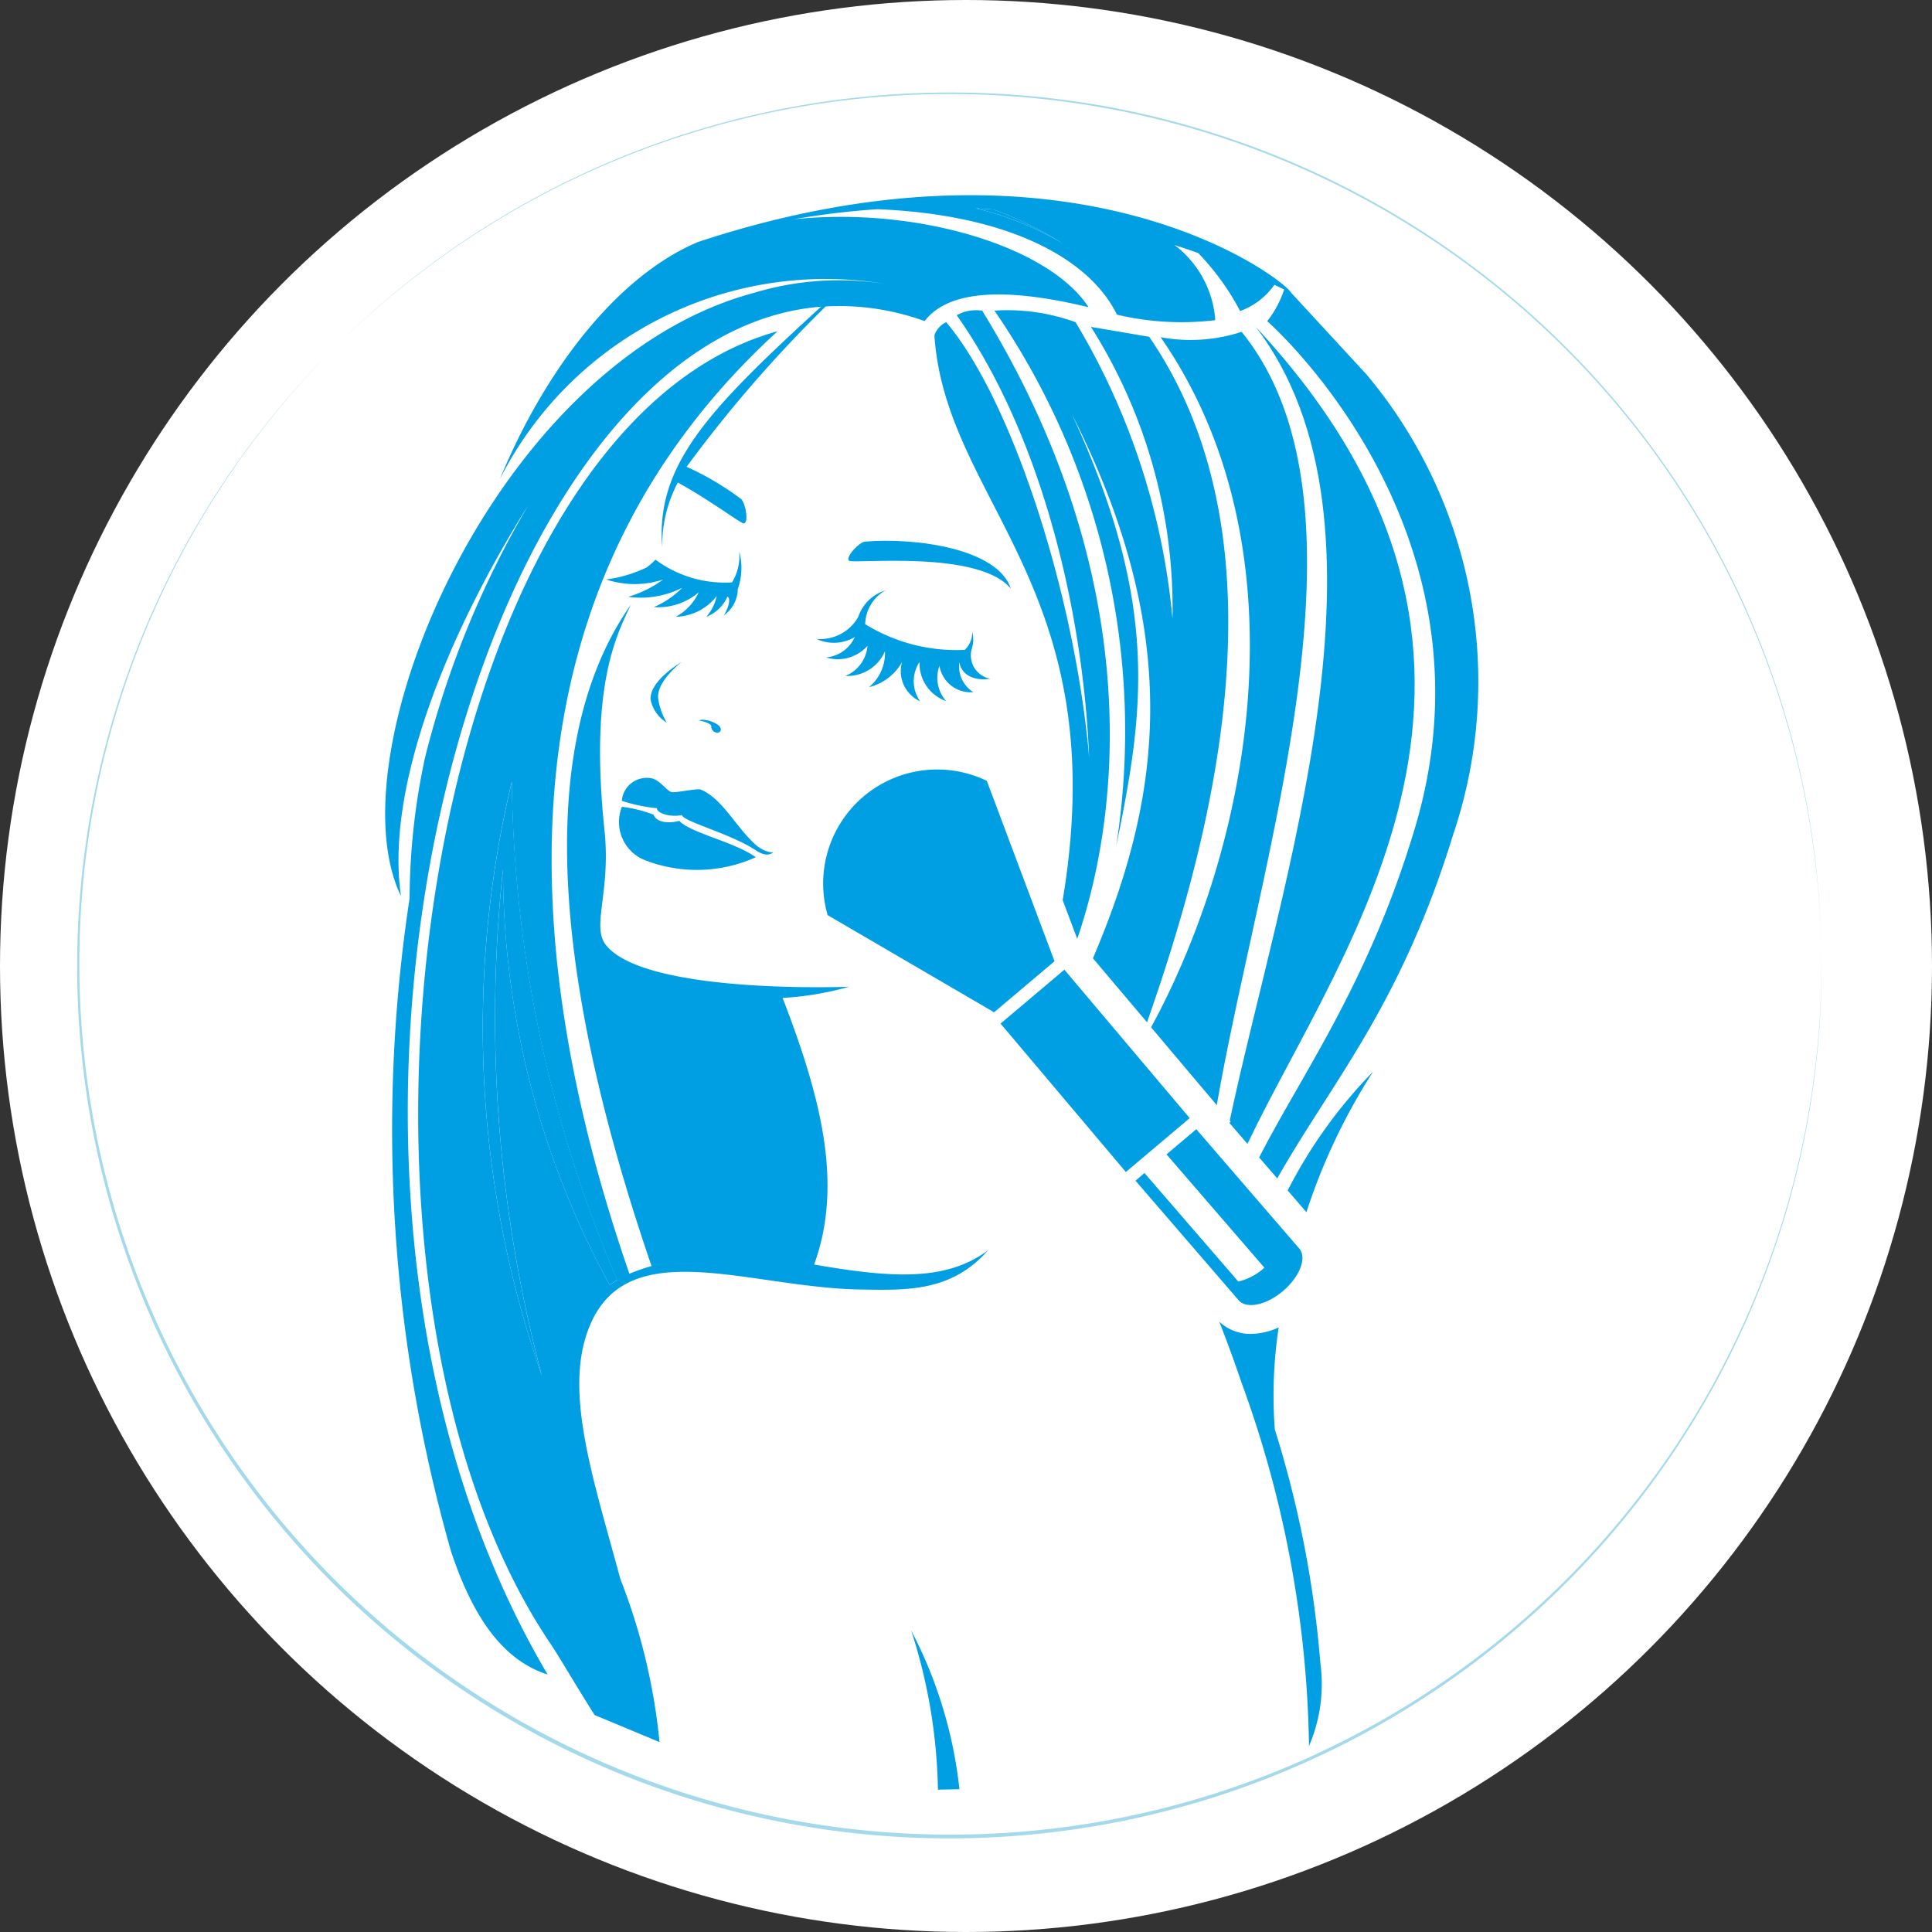 <svg xmlns="http://www.w3.org/2000/svg" width="50" height="50" viewBox="0 0 50 50">
  <rect x="0" y="0" width="50" height="50" fill="#333333" stroke="none"/>
  <g id="Makeup" transform="translate(-62 -62)">
    <g id="Group_4942" data-name="Group 4942" transform="translate(62 62)">
      <circle id="Ellipse_998" data-name="Ellipse 998" cx="25" cy="25" r="25" transform="translate(0 0)" fill="#fff"/>
    </g>
    <g id="Group_4944" data-name="Group 4944" transform="translate(63.958 64.393)">
      <g id="Group_4943" data-name="Group 4943" transform="translate(0 0)">
        <path id="Path_2239" data-name="Path 2239" d="M122.051,107.8a22.572,22.572,0,1,1-22.572,22.572A22.572,22.572,0,0,1,122.051,107.8m0-.039a22.543,22.543,0,1,0,8.8,1.777,22.465,22.465,0,0,0-8.8-1.777Z" transform="translate(-99.44 -107.76)" fill="#a3d9ea"/>
      </g>
    </g>
    <g id="Group_4946" data-name="Group 4946" transform="translate(71.97 67.052)">
      <path id="Path_2240" data-name="Path 2240" d="M628.108,623.849l-2.665-3.089-.771.651,2.534,2.933-.007.007-.016.013a1.522,1.522,0,0,1-.653.338l-2.429-2.809-.231.2,2.665,3.089c.2.238.712.136,1.142-.227l.016-.013C628.123,624.573,628.309,624.087,628.108,623.849Z" transform="translate(-604.453 -596.588)" fill="#009fe3"/>
      <path id="Path_2241" data-name="Path 2241" d="M473.225,448.5l.783-.661.783-.661-.046-.122-1.706-4.546a2.951,2.951,0,0,0-4.12,3.475l4.193,2.447Z" transform="translate(-457.47 -427.353)" fill="#009fe3"/>
      <g id="Group_4945" data-name="Group 4945" transform="translate(0 0)">
        <path id="Path_2242" data-name="Path 2242" d="M302.435,464.174a36.038,36.038,0,0,1-1.006-13.107,22.527,22.527,0,0,0,2.758,10.756c.044-.031.15-.1.2-.128a33.751,33.751,0,0,1-2.727-12.9A27.32,27.32,0,0,0,302.435,464.174Z" transform="translate(-298.382 -433.622)" fill="#009fe3"/>
        <path id="Path_2243" data-name="Path 2243" d="M544.82,165.09a8.092,8.092,0,0,1,2.239.9,9.021,9.021,0,0,0-1.785-.872C545.122,165.108,544.972,165.1,544.82,165.09Z" transform="translate(-529.538 -164.75)" fill="#009fe3"/>
        <path id="Path_2244" data-name="Path 2244" d="M670.31,244.331l.469.543c2.424-5.094,8.272-12.484.214-21.144,3.893,5.09.62,14.447-.672,20.541l.025.029Z" transform="translate(-648.465 -220.323)" fill="#009fe3"/>
        <path id="Path_2245" data-name="Path 2245" d="M365.217,335.547a3.015,3.015,0,0,1-1.982-.588,1.634,1.634,0,0,1-.225.2,3.491,3.491,0,0,1-1.05.313,2.349,2.349,0,0,0,1.476,0,2.917,2.917,0,0,1-.908.449,2.4,2.4,0,0,0,1.4-.234,2.314,2.314,0,0,1-.735.5,1.619,1.619,0,0,0,1.162-.383,1.381,1.381,0,0,1-.594.634,1.386,1.386,0,0,0,1.059-.537,1.167,1.167,0,0,1-.27.537.983.983,0,0,0,.55-.527c.092.062.019.309-.095.489a.842.842,0,0,0,.36-.677,1.644,1.644,0,0,0,.037-.982A1.307,1.307,0,0,1,365.217,335.547Z" transform="translate(-356.242 -325.527)" fill="#009fe3"/>
        <path id="Path_2246" data-name="Path 2246" d="M467.126,355.232a.9.9,0,0,1-.747.529,1.028,1.028,0,0,0,1.074-.3.917.917,0,0,1-.573.779,1.058,1.058,0,0,0,1.026-.639,1.146,1.146,0,0,1-.412.929,1.348,1.348,0,0,0,.854-.65.857.857,0,0,0,.467,1.016.9.9,0,0,1-.015-1.016,1.035,1.035,0,0,0,.689,1.012.912.912,0,0,1-.173-.915.814.814,0,0,0,.876.682.781.781,0,0,1-.36-.773c.061.361.425.486.8.427a.616.616,0,0,1-.484-.761.79.79,0,0,0,.016-.453.617.617,0,0,1-.194.467,4.493,4.493,0,0,1-2.576-.666,1.038,1.038,0,0,1,.525-.875,1.082,1.082,0,0,0-.706.69,1.129,1.129,0,0,1-1.077.567A1.049,1.049,0,0,0,467.126,355.232Z" transform="translate(-454.973 -343.799)" fill="#009fe3"/>
        <path id="Path_2247" data-name="Path 2247" d="M384.762,389.61s-.828.477-.8.968a.91.91,0,0,0,.419.6,1.669,1.669,0,0,1-.224-.639C384.121,390.1,384.762,389.61,384.762,389.61Z" transform="translate(-377.095 -377.527)" fill="#009fe3"/>
        <path id="Path_2248" data-name="Path 2248" d="M408.356,418.42c.1-.179-.422-.353-.556-.277,0,0,.277.045.322.138C408.106,418.448,408.308,418.506,408.356,418.42Z" transform="translate(-399.684 -404.55)" fill="#009fe3"/>
        <path id="Path_2249" data-name="Path 2249" d="M485.975,330.817c-.339-1.046-2.493-1.329-3.78-1.217-.141.012-.512.4-.408.493S485.14,329.8,485.975,330.817Z" transform="translate(-469.784 -320.634)" fill="#009fe3"/>
        <path id="Path_2250" data-name="Path 2250" d="M369.262,461.435a3.293,3.293,0,0,0-.819-.205,1.061,1.061,0,0,0,.625,1.392,3.71,3.71,0,0,0,2.84-.087c-.56-.4-1.684-.626-1.98-.941C369.69,461.658,369.35,461.657,369.262,461.435Z" transform="translate(-362.318 -445.402)" fill="#009fe3"/>
        <path id="Path_2251" data-name="Path 2251" d="M373.63,448.708a.789.789,0,0,1-.453-.2c-.52-.461-.848-1.181-1.421-1.431-.092-.04-.669.091-.762.065-.117-.033-.314-.319-.515-.357a.646.646,0,0,0-.77.582,4.15,4.15,0,0,0,.908.191c0,.149.413.241.645.175.038.174,1.263.482,1.912.914C373.471,448.838,373.559,448.73,373.63,448.708Z" transform="translate(-363.586 -431.694)" fill="#009fe3"/>
        <path id="Path_2252" data-name="Path 2252" d="M513.563,872.91l.556-.011a11.517,11.517,0,0,0-1.249-4.109A14.1,14.1,0,0,1,513.563,872.91Z" transform="translate(-499.259 -831.646)" fill="#009fe3"/>
        <path id="Path_2253" data-name="Path 2253" d="M279.173,250.044c.767-2.11.152-4.384-.816-6.9a7.9,7.9,0,0,0,1.719-.289s-5.256.209-6.29-1.077c-.386-.481.129-1.37-.038-2.964-.392-3.736.307-5.047.679-5.843-2.964,4.228-1.4,11.459.538,17.112a5.225,5.225,0,0,0-.574.2c-3.343-9.685-2.817-18.316,3.837-24.393-9.272,2.557-12.331,24.415-5.875,33.973.224.332.688,1.131,1.139,1.84l1.679.7a15.767,15.767,0,0,0-1.013-4.22c-.738-2.729-1.516-5-.743-6.665,1.042-2.246,4.116-.877,6.946-.828,1.207.021,2.359.064,3.312-1.013C282.589,250.476,281.216,250.4,279.173,250.044Zm-5.294.527a22.521,22.521,0,0,1-2.758-10.756,36.039,36.039,0,0,0,1.006,13.107,27.311,27.311,0,0,1-.779-15.374,33.751,33.751,0,0,0,2.727,12.9C274.028,250.472,273.922,250.541,273.879,250.571Z" transform="translate(-268.073 -222.37)" fill="#009fe3"/>
        <path id="Path_2254" data-name="Path 2254" d="M665.32,715.95c.19.488.382,1.006.578,1.583a28.539,28.539,0,0,1,1.745,9.4,4.045,4.045,0,0,0,.295-2.132,27.515,27.515,0,0,0-1.18-6.06,11.767,11.767,0,0,1,.1-2.64,1.779,1.779,0,0,1-.713.167A1.169,1.169,0,0,1,665.32,715.95Z" transform="translate(-643.736 -686.799)" fill="#009fe3"/>
        <path id="Path_2255" data-name="Path 2255" d="M633.932,226.2a4.246,4.246,0,0,1-2.095.139c3.737,5.38,2.407,12.982-.247,17.86l1.7,2.014C634.408,239.778,637.555,230.667,633.932,226.2Z" transform="translate(-611.77 -222.664)" fill="#009fe3"/>
        <path id="Path_2256" data-name="Path 2256" d="M701.38,592.28a12.553,12.553,0,0,0-2.21,3.075l.485.562A15.7,15.7,0,0,1,701.38,592.28Z" transform="translate(-675.815 -569.598)" fill="#009fe3"/>
        <path id="Path_2257" data-name="Path 2257" d="M528.078,231.636c1.2-3.612,1.537-9.565-2.5-16.137a1.026,1.026,0,0,0-.659.117c2.161,3.062,3.267,7.571,3.427,11.447-.371-4.248-2.013-9.282-3.7-11.266a.583.583,0,0,0-.305.34c.292,4.346,4.674,6.519,3.32,14.617l.376,1C528.049,231.715,528.066,231.678,528.078,231.636Z" transform="translate(-510.129 -212.51)" fill="#009fe3"/>
        <path id="Path_2258" data-name="Path 2258" d="M280.268,175.125a12.368,12.368,0,0,0-2.245-11.893l-1.95-2.114c-.256-.429-5.679-4.508-15.353-1.316-2.049.864-3.923,3.228-5.128,6.136A9.448,9.448,0,0,1,266,160.969a7.611,7.611,0,0,0-3.834.15h0c-6.656,1.781-10.921,11.912-9.133,15.61-.408-2.788,1.182-6.752,3.3-10.124a24.622,24.622,0,0,0-2.677,6.538,17.616,17.616,0,0,0-.4,3.646,39.836,39.836,0,0,0,1.073,16.9c.6,1.808,1.4,2.833,2.5,3.187-7.711-13.04-2.041-34.686,7.076-35.4-2.942,2.692-4.276,4.1-4.112,6.22a3.494,3.494,0,0,1,.405-1.669c.88.485,1.637,1.069,1.709,1.058.137-.021.036-.549-.076-.634a7.329,7.329,0,0,0-1.406-.831,34.107,34.107,0,0,1,3.6-4.151,6.471,6.471,0,0,1,2.559.38c.623-.811,2.112-.874,4.244-.359-1.034-1.588-4.468-2.607-7.628-2.276a20.422,20.422,0,0,1,2.162-.261c3.483.143,5.517,1.326,6.2,2.729a7.263,7.263,0,0,0,2.545.143,2.672,2.672,0,0,0-1.054-1.944c.206.066.41.135.613.207a6.565,6.565,0,0,1,1.084,1.5,1.846,1.846,0,0,0,.887-.679l.253.122a2.672,2.672,0,0,1-.439.82s6.148,5.36,3.822,13.121c-1.2,4.014-2.922,6.354-4.03,8.522l.468.542C277.123,181.54,278.9,179.577,280.268,175.125Zm-12.36-16.194c.152.008.3.018.453.029a9.006,9.006,0,0,1,1.785.872A8.076,8.076,0,0,0,267.908,158.931Z" transform="translate(-252.626 -158.591)" fill="#009fe3"/>
        <path id="Path_2259" data-name="Path 2259" d="M558.113,216.116l-1.507-.257a13.631,13.631,0,0,1,2.11,7.555,18.105,18.105,0,0,0-2.508-7.676,5.161,5.161,0,0,0-2.1-.3,19.194,19.194,0,0,1,3.15,13.861c.724-3.5,1.133-6.25-1.15-11.192,2.94,5.814,2.293,10,.549,14.093l1.4,1.656C559.613,229.413,561.857,221.565,558.113,216.116Z" transform="translate(-538.342 -212.451)" fill="#009fe3"/>
      </g>
      <rect id="Rectangle_3264" data-name="Rectangle 3264" width="2.162" height="5.028" transform="matrix(0.764, -0.645, 0.645, 0.764, 15.924, 21.438)" fill="#009fe3"/>
    </g>
  </g>
</svg>
